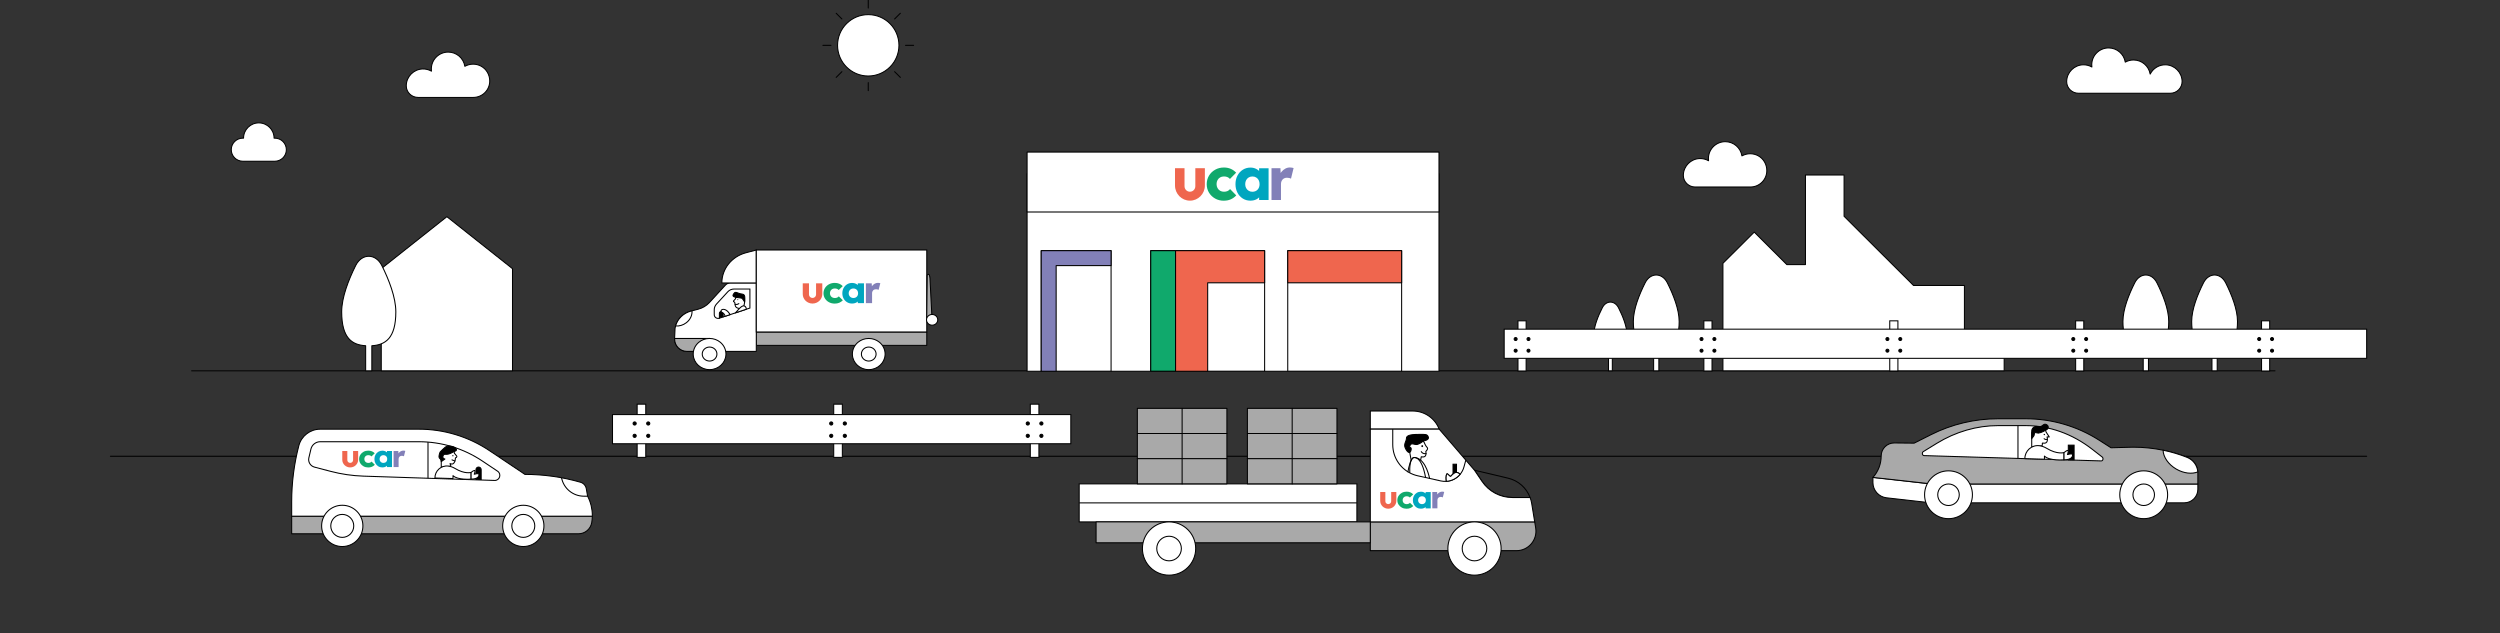 <svg width="1200" height="304" viewBox="0 0 1200 304" fill="none" xmlns="http://www.w3.org/2000/svg">
<rect x="0" y="0" width="1200" height="304" fill="#333333" stroke="none"/>
<g clip-path="url(#clip0_376_11615)">
<path d="M53 219L1136 219" stroke="black" stroke-width="0.5" stroke-linecap="round" stroke-linejoin="round"/>
<path d="M92 178H1092" stroke="black" stroke-width="0.5" stroke-linecap="round" stroke-linejoin="round"/>
<path d="M246 178H214.5H183V147.486V128.97L214.5 104L246 128.97V147.486V178Z" fill="white" stroke="black" stroke-width="0.5" stroke-linecap="round" stroke-linejoin="round"/>
<path d="M780.997 160.996C780.997 156.806 778.918 151.703 776.882 147.703C775.044 144.099 770.95 144.099 769.115 147.703C767.079 151.7 765 156.806 765 160.996C765 168.638 768.097 170.545 772.084 170.772V178H773.916V170.772C777.903 170.542 781 168.638 781 160.996H780.997Z" fill="white" stroke="black" stroke-width="0.5" stroke-linecap="round" stroke-linejoin="round"/>
<path d="M189.995 149.659C189.995 142.676 186.618 134.172 183.308 127.505C180.322 121.498 173.668 121.498 170.688 127.505C167.378 134.167 164 142.676 164 149.659C164 162.396 169.033 165.574 175.512 165.953V178H178.488V165.953C184.967 165.569 190 162.396 190 149.659H189.995Z" fill="white" stroke="black" stroke-width="0.5" stroke-linecap="round" stroke-linejoin="round"/>
<path d="M131.913 66.31H131.561C131.561 62.261 128.279 58.98 124.229 58.98C120.18 58.98 116.898 62.261 116.898 66.31H116.546C113.484 66.31 111 68.792 111 71.855C111 74.916 113.482 77.4 116.546 77.4H131.911C134.972 77.4 137.457 74.918 137.457 71.855C137.457 68.794 134.975 66.31 131.911 66.31H131.913Z" fill="white" stroke="black" stroke-width="0.5" stroke-linecap="round" stroke-linejoin="round"/>
<path d="M827 178V126.392L842.033 111.409L857.684 127.007H866.619V84H885.157V103.815L918.476 137.023H942.925V160H962V178H827Z" fill="white" stroke="black" stroke-width="0.5" stroke-linecap="round" stroke-linejoin="round"/>
<path d="M805.997 154.293C805.997 148.454 803.141 141.339 800.338 135.767C797.814 130.744 792.183 130.744 789.659 135.767C786.856 141.339 784 148.454 784 154.293C784 164.948 788.257 167.601 793.74 167.922V178H796.26V167.922C801.743 167.601 806 164.948 806 154.293H805.997Z" fill="white" stroke="black" stroke-width="0.5" stroke-linecap="round" stroke-linejoin="round"/>
<path d="M1074 154.293C1074 148.454 1071.14 141.339 1068.34 135.767C1065.81 130.744 1060.18 130.744 1057.66 135.767C1054.86 141.339 1052 148.454 1052 154.293C1052 164.948 1056.26 167.601 1061.74 167.922V178H1064.26V167.922C1069.74 167.601 1074 164.948 1074 154.293H1074Z" fill="white" stroke="black" stroke-width="0.5" stroke-linecap="round" stroke-linejoin="round"/>
<path d="M1041 154.293C1041 148.454 1038.14 141.339 1035.34 135.767C1032.81 130.744 1027.18 130.744 1024.66 135.767C1021.86 141.339 1019 148.454 1019 154.293C1019 164.948 1023.26 167.601 1028.74 167.922V178H1031.26V167.922C1036.74 167.601 1041 164.948 1041 154.293H1041Z" fill="white" stroke="black" stroke-width="0.5" stroke-linecap="round" stroke-linejoin="round"/>
<path d="M570.879 99.194C570.879 95.543 569.104 91.094 567.366 87.606C565.798 84.465 562.303 84.465 560.736 87.606C558.995 91.092 557.223 95.54 557.223 99.194C557.223 105.857 559.866 107.516 563.269 107.716V114.018H564.832V107.716C568.235 107.516 570.879 105.855 570.879 99.194Z" fill="white" stroke="black" stroke-width="0.5" stroke-linecap="round" stroke-linejoin="round"/>
<path d="M596.241 100.052C596.241 96.612 594.57 92.419 592.93 89.134C591.452 86.174 588.16 86.174 586.682 89.134C585.042 92.417 583.371 96.61 583.371 100.052C583.371 106.331 585.862 107.894 589.069 108.083V114.02H590.543V108.083C593.75 107.894 596.241 106.329 596.241 100.052Z" fill="white" stroke="black" stroke-width="0.5" stroke-linecap="round" stroke-linejoin="round"/>
<path d="M416.762 36.492C424.902 36.492 431.501 29.894 431.501 21.756C431.501 13.617 424.902 7.02 416.762 7.02C408.622 7.02 402.023 13.617 402.023 21.756C402.023 29.894 408.622 36.492 416.762 36.492Z" fill="white" stroke="black" stroke-width="0.5" stroke-linecap="round" stroke-linejoin="round"/>
<path d="M416.762 3.856V0" stroke="black" stroke-width="0.5" stroke-linecap="round" stroke-linejoin="round"/>
<path d="M429.422 9.1L432.151 6.371" stroke="black" stroke-width="0.5" stroke-linecap="round" stroke-linejoin="round"/>
<path d="M434.664 21.756H438.523" stroke="black" stroke-width="0.5" stroke-linecap="round" stroke-linejoin="round"/>
<path d="M429.422 34.412L432.151 37.141" stroke="black" stroke-width="0.5" stroke-linecap="round" stroke-linejoin="round"/>
<path d="M416.762 39.656V43.514" stroke="black" stroke-width="0.5" stroke-linecap="round" stroke-linejoin="round"/>
<path d="M404.104 34.412L401.375 37.141" stroke="black" stroke-width="0.5" stroke-linecap="round" stroke-linejoin="round"/>
<path d="M398.859 21.756H395" stroke="black" stroke-width="0.5" stroke-linecap="round" stroke-linejoin="round"/>
<path d="M404.104 9.1L401.375 6.371" stroke="black" stroke-width="0.5" stroke-linecap="round" stroke-linejoin="round"/>
<path d="M690.711 83.412H493V178.188H690.711V83.412Z" fill="white" stroke="black" stroke-width="0.5" stroke-linecap="round" stroke-linejoin="round"/>
<path d="M690.711 73H493V101.755H690.711V73Z" fill="white" stroke="black" stroke-width="0.5" stroke-linecap="round" stroke-linejoin="round"/>
<path d="M607.018 120.328H552.352V178.184H607.018V120.328Z" fill="white" stroke="black" stroke-width="0.5" stroke-linecap="round" stroke-linejoin="round"/>
<path d="M533.318 120.328H499.789V178.184H533.318V120.328Z" fill="white" stroke="black" stroke-width="0.5" stroke-linecap="round" stroke-linejoin="round"/>
<path d="M672.783 120.328H618.117V178.184H672.783V120.328Z" fill="white" stroke="black" stroke-width="0.5" stroke-linecap="round" stroke-linejoin="round"/>
<path d="M533.318 120.328V127.497H506.953V178.191H499.789V120.328H533.318Z" fill="#8280B8" stroke="black" stroke-width="0.5" stroke-linecap="round" stroke-linejoin="round"/>
<path d="M587.439 96.346C585.892 96.346 584.5 96 583.271 95.308C582.034 94.616 581.052 93.669 580.318 92.469C579.583 91.268 579.223 89.912 579.223 88.407C579.223 86.903 579.59 85.518 580.318 84.31C581.045 83.11 582.034 82.156 583.285 81.457C584.528 80.757 585.934 80.404 587.502 80.404C588.675 80.404 589.756 80.616 590.731 81.033C591.706 81.45 592.582 82.071 593.345 82.883L590.378 85.892C590.024 85.476 589.608 85.172 589.127 84.981C588.64 84.791 588.103 84.699 587.502 84.699C586.803 84.699 586.188 84.854 585.666 85.151C585.143 85.455 584.726 85.885 584.415 86.436C584.104 86.994 583.949 87.637 583.949 88.365C583.949 89.092 584.104 89.714 584.415 90.279C584.726 90.844 585.143 91.275 585.68 91.579C586.217 91.882 586.824 92.031 587.502 92.031C588.138 92.031 588.703 91.925 589.184 91.72C589.664 91.508 590.088 91.183 590.434 90.745L593.401 93.789C592.617 94.623 591.734 95.259 590.759 95.689C589.777 96.12 588.675 96.332 587.439 96.332" fill="#10A96C"/>
<path d="M604.37 80.75V82.05C603.974 81.661 603.508 81.337 602.978 81.068C602.152 80.651 601.24 80.439 600.23 80.439C598.853 80.439 597.616 80.793 596.521 81.492C595.426 82.191 594.571 83.138 593.957 84.331C593.342 85.525 593.031 86.881 593.031 88.407C593.031 89.933 593.342 91.26 593.957 92.454C594.571 93.648 595.426 94.587 596.507 95.28C597.588 95.972 598.817 96.318 600.202 96.318C601.233 96.318 602.159 96.12 602.985 95.725C603.515 95.47 603.981 95.145 604.377 94.75V96.007H608.92V80.757H604.377L604.37 80.75ZM603.642 91.027C603.014 91.706 602.173 92.044 601.127 92.044C600.47 92.044 599.884 91.889 599.368 91.571C598.853 91.26 598.443 90.83 598.146 90.286C597.849 89.742 597.701 89.113 597.701 88.407C597.701 87.701 597.849 87.03 598.146 86.479C598.443 85.928 598.853 85.49 599.368 85.179C599.884 84.868 600.477 84.706 601.163 84.706C601.848 84.706 602.441 84.861 602.957 85.179C603.473 85.49 603.875 85.921 604.165 86.465C604.455 87.008 604.596 87.644 604.596 88.379C604.596 89.466 604.285 90.349 603.657 91.027H603.642Z" fill="#00A6BF"/>
<path d="M620.106 80.469C619.809 80.413 619.498 80.385 619.152 80.385C618.361 80.385 617.612 80.576 616.912 80.964C616.213 81.345 615.605 81.868 615.083 82.518C614.948 82.687 614.821 82.864 614.708 83.048L614.616 80.745H610.328V96.002H614.871V88.338C614.871 87.879 614.941 87.462 615.083 87.102C615.224 86.735 615.422 86.424 615.662 86.148C615.909 85.88 616.213 85.675 616.573 85.527C616.934 85.386 617.322 85.308 617.739 85.308C618.121 85.308 618.481 85.35 618.834 85.435C619.187 85.52 619.463 85.633 619.675 85.767L620.925 80.667C620.678 80.59 620.409 80.526 620.12 80.463L620.106 80.469Z" fill="#8280B8"/>
<path d="M573.756 80.728V89.388C573.756 90.843 572.598 92.023 571.164 92.023C569.729 92.023 568.571 90.843 568.571 89.388V80.728H564V89.042C564 93.054 567.214 96.317 571.171 96.317C575.127 96.317 578.341 93.054 578.341 89.042V80.728H573.763H573.756Z" fill="#EF664E"/>
<path d="M564.27 120.326H552.359V178.182H564.27V120.326Z" fill="#10A96C" stroke="black" stroke-width="0.5" stroke-linecap="round" stroke-linejoin="round"/>
<path d="M564.273 120.326H607.022V135.745H579.689V178.189H564.273V120.326Z" fill="#EF664E" stroke="black" stroke-width="0.5" stroke-linecap="round" stroke-linejoin="round"/>
<path d="M672.791 120.326H618.125V135.745H672.791V120.326Z" fill="#EF664E" stroke="black" stroke-width="0.5" stroke-linecap="round" stroke-linejoin="round"/>
<path d="M1047.41 38.92C1047.41 38.96 1047.41 39 1047.41 39.041C1047.47 42.191 1044.9 44.765 1041.75 44.765H997.66C994.583 44.765 992.013 42.308 992 39.232C992 39.113 992 38.992 992.007 38.87C992.173 34.664 995.623 31.239 999.83 31.102C1001.39 31.051 1002.85 31.442 1004.1 32.156C1004.06 31.81 1004.03 31.457 1004.03 31.098C1004.03 26.625 1007.66 23 1012.13 23C1016.17 23 1019.52 25.953 1020.13 29.82C1021.3 29.164 1022.65 28.789 1024.09 28.789C1028.11 28.789 1031.45 31.72 1032.08 35.562C1033.46 32.823 1036.34 30.972 1039.65 31.105C1043.86 31.273 1047.27 34.716 1047.41 38.92Z" fill="white" stroke="black" stroke-width="0.5" stroke-linecap="round" stroke-linejoin="round"/>
<path d="M235.079 38.887C235.079 35.93 233.518 33.145 230.91 31.746C229.772 31.135 228.471 30.789 227.088 30.789C225.704 30.789 224.302 31.164 223.134 31.82C222.519 27.953 219.172 25 215.134 25C210.662 25 207.035 28.625 207.035 33.098C207.035 33.457 207.057 33.81 207.104 34.156C205.851 33.441 204.389 33.051 202.83 33.102C198.623 33.239 195.173 36.664 195.007 40.87C195.002 40.992 195 41.113 195 41.232C195.013 44.308 197.583 46.765 200.66 46.765H227.2C231.553 46.765 235.079 43.237 235.079 38.887Z" fill="white" stroke="black" stroke-width="0.5" stroke-linecap="round" stroke-linejoin="round"/>
<path d="M848.079 81.887C848.079 78.93 846.518 76.145 843.91 74.746C842.772 74.135 841.471 73.789 840.088 73.789C838.704 73.789 837.302 74.164 836.134 74.82C835.519 70.953 832.172 68 828.134 68C823.662 68 820.035 71.624 820.035 76.098C820.035 76.457 820.057 76.81 820.104 77.156C818.851 76.442 817.389 76.051 815.83 76.102C811.623 76.239 808.173 79.664 808.007 83.87C808.002 83.992 808 84.113 808 84.232C808.013 87.308 810.583 89.765 813.66 89.765H840.2C844.553 89.765 848.079 86.237 848.079 81.887Z" fill="white" stroke="black" stroke-width="0.5" stroke-linecap="round" stroke-linejoin="round"/>
<path d="M444.857 159.35H363.02V165.777H444.857V159.35Z" fill="#A9A9A9" stroke="black" stroke-width="0.5" stroke-linecap="round" stroke-linejoin="round"/>
<path d="M363.019 135.818V168.672H329.757C326.455 168.672 323.801 165.992 323.801 162.725C323.801 162.635 323.801 162.546 323.807 162.456L324.02 157.627L324.075 157.328C324.126 157.042 324.193 156.759 324.271 156.481C325.232 153.012 328.063 150.261 331.738 149.301L332.155 149.193L333.55 148.827L335.167 148.404C337.245 147.861 339.11 146.745 340.529 145.2L348.211 136.829C348.8 136.186 349.652 135.816 350.549 135.816H363.017L363.019 135.818Z" fill="white" stroke="black" stroke-width="0.5" stroke-linecap="round" stroke-linejoin="round"/>
<path d="M329.443 154.903C327.889 156.105 326.01 156.623 324.27 156.479C325.231 153.01 328.062 150.259 331.737 149.299L332.154 149.189C332.331 151.221 331.379 153.406 329.443 154.901V154.903Z" fill="white" stroke="black" stroke-width="0.5" stroke-miterlimit="10"/>
<path d="M352.337 138.738C351.2 138.738 350.12 139.206 349.372 140.019L343.916 145.95C343.22 146.707 342.836 147.679 342.836 148.683V151.064C342.836 152.284 344.099 153.138 345.307 152.735L359.953 147.86V138.738H352.339H352.337Z" fill="white" stroke="black" stroke-width="0.5" stroke-miterlimit="10"/>
<path d="M363.02 135.817H346.48C346.48 129.066 351.201 123.143 358.023 121.33L363.02 120V135.817Z" fill="white" stroke="black" stroke-width="0.5" stroke-miterlimit="10"/>
<path d="M444.857 120H363.02V159.35H444.857V120Z" fill="white" stroke="black" stroke-width="0.5" stroke-miterlimit="10"/>
<path d="M447.397 153.516L444.828 153.488L445.064 132.179C445.07 131.62 445.839 131.474 446.05 131.992C446.244 132.466 446.355 132.966 446.382 133.472L447.397 153.518V153.516Z" fill="#A9A9A9" stroke="black" stroke-width="0.5" stroke-linecap="round" stroke-linejoin="round"/>
<path d="M447.425 156.09C448.918 156.09 450.128 154.937 450.128 153.516C450.128 152.094 448.918 150.941 447.425 150.941C445.933 150.941 444.723 152.094 444.723 153.516C444.723 154.937 445.933 156.09 447.425 156.09Z" fill="white" stroke="black" stroke-width="0.5" stroke-miterlimit="10"/>
<path d="M400.658 145.722C399.647 145.722 398.738 145.506 397.929 145.077C397.12 144.646 396.477 144.056 395.999 143.306C395.521 142.556 395.281 141.712 395.281 140.773C395.281 139.833 395.521 138.969 395.999 138.221C396.477 137.471 397.124 136.879 397.939 136.442C398.755 136.005 399.674 135.787 400.699 135.787C401.468 135.787 402.171 135.917 402.812 136.177C403.452 136.438 404.022 136.822 404.52 137.332L402.58 139.211C402.35 138.951 402.078 138.762 401.76 138.644C401.443 138.526 401.089 138.467 400.699 138.467C400.241 138.467 399.841 138.563 399.497 138.752C399.153 138.941 398.881 139.209 398.677 139.553C398.476 139.898 398.374 140.299 398.374 140.756C398.374 141.214 398.476 141.598 398.677 141.95C398.879 142.302 399.155 142.572 399.507 142.761C399.857 142.95 400.256 143.046 400.701 143.046C401.118 143.046 401.486 142.981 401.803 142.851C402.12 142.721 402.393 142.517 402.623 142.245L404.563 144.142C404.05 144.664 403.475 145.059 402.834 145.325C402.194 145.592 401.47 145.726 400.66 145.726" fill="#10A96C"/>
<path d="M411.739 136V136.809C411.479 136.569 411.176 136.364 410.83 136.197C410.291 135.937 409.691 135.807 409.03 135.807C408.127 135.807 407.318 136.024 406.604 136.461C405.89 136.899 405.331 137.488 404.926 138.232C404.522 138.977 404.32 139.824 404.32 140.776C404.32 141.728 404.522 142.555 404.926 143.299C405.331 144.043 405.886 144.629 406.594 145.06C407.302 145.491 408.107 145.705 409.01 145.705C409.683 145.705 410.291 145.581 410.83 145.333C411.178 145.172 411.481 144.971 411.739 144.725V145.507H414.71V136.002H411.739V136ZM411.263 142.407C410.852 142.83 410.303 143.043 409.616 143.043C409.185 143.043 408.8 142.945 408.463 142.75C408.125 142.555 407.859 142.287 407.664 141.949C407.468 141.61 407.371 141.219 407.371 140.776C407.371 140.333 407.468 139.918 407.664 139.572C407.859 139.227 408.125 138.956 408.463 138.761C408.8 138.566 409.191 138.468 409.636 138.468C410.082 138.468 410.472 138.566 410.81 138.761C411.147 138.956 411.41 139.225 411.599 139.562C411.788 139.902 411.881 140.298 411.881 140.756C411.881 141.433 411.676 141.986 411.265 142.409L411.263 142.407Z" fill="#00A6BF"/>
<path d="M422.027 135.824C421.836 135.788 421.628 135.77 421.404 135.77C420.884 135.77 420.396 135.889 419.938 136.129C419.481 136.369 419.082 136.693 418.74 137.099C418.651 137.205 418.57 137.315 418.494 137.429L418.433 135.993H415.629V145.505H418.6V140.727C418.6 140.44 418.647 140.182 418.738 139.954C418.832 139.726 418.958 139.529 419.119 139.36C419.279 139.194 419.477 139.063 419.712 138.974C419.948 138.884 420.201 138.84 420.473 138.84C420.721 138.84 420.959 138.866 421.187 138.921C421.417 138.974 421.598 139.043 421.734 139.128L422.551 135.948C422.391 135.9 422.214 135.859 422.023 135.822L422.027 135.824Z" fill="#8280B8"/>
<path d="M391.708 135.984V141.383C391.708 142.29 390.947 143.026 390.01 143.026C389.072 143.026 388.312 142.29 388.312 141.383V135.984H385.32V141.167C385.32 143.67 387.425 145.705 390.01 145.705C392.595 145.705 394.699 143.67 394.699 141.167V135.984H391.706H391.708Z" fill="#EF664E"/>
<path d="M345.272 168.671H329.761C326.459 168.671 323.805 165.991 323.805 162.723C323.805 162.634 323.805 162.545 323.811 162.455H340.596L345.272 168.671Z" fill="#A9A9A9" stroke="black" stroke-width="0.5" stroke-linecap="round" stroke-linejoin="round"/>
<path d="M348.458 169.946C348.458 170.07 348.456 170.194 348.448 170.318C348.245 174.28 344.808 177.434 340.598 177.434C336.389 177.434 332.952 174.28 332.748 170.318C332.74 170.194 332.738 170.07 332.738 169.946C332.738 167.672 333.802 165.635 335.482 164.261C336.856 163.136 338.644 162.457 340.598 162.457C342.553 162.457 344.34 163.136 345.715 164.261C347.395 165.633 348.458 167.67 348.458 169.946Z" fill="white" stroke="black" stroke-width="0.5" stroke-linecap="round" stroke-linejoin="round"/>
<path d="M340.599 173.306C342.547 173.306 344.127 171.801 344.127 169.945C344.127 168.089 342.547 166.584 340.599 166.584C338.65 166.584 337.07 168.089 337.07 169.945C337.07 171.801 338.65 173.306 340.599 173.306Z" fill="white" stroke="black" stroke-width="0.5" stroke-linecap="round" stroke-linejoin="round"/>
<path d="M424.857 169.946C424.857 170.07 424.855 170.194 424.847 170.318C424.643 174.28 421.206 177.434 416.997 177.434C412.787 177.434 409.35 174.28 409.147 170.318C409.139 170.194 409.137 170.07 409.137 169.946C409.137 167.672 410.2 165.635 411.88 164.261C413.255 163.136 415.042 162.457 416.997 162.457C418.951 162.457 420.739 163.136 422.113 164.261C423.793 165.633 424.857 167.67 424.857 169.946Z" fill="white" stroke="black" stroke-width="0.5" stroke-linecap="round" stroke-linejoin="round"/>
<path d="M416.997 173.306C418.946 173.306 420.525 171.801 420.525 169.945C420.525 168.089 418.946 166.584 416.997 166.584C415.048 166.584 413.469 168.089 413.469 169.945C413.469 171.801 415.048 173.306 416.997 173.306Z" fill="white" stroke="black" stroke-width="0.5" stroke-linecap="round" stroke-linejoin="round"/>
<path d="M354.09 141.709C353.13 141.709 353.376 143.112 352.877 143.61C352.379 144.108 351.651 144.712 352.353 144.895C353.054 145.08 352.538 146.644 353.313 147.418C354.087 148.193 356.489 148.608 357.042 146.813C357.596 145.017 358.187 141.707 354.087 141.707L354.09 141.709Z" fill="white" stroke="black" stroke-width="0.5" stroke-linecap="round" stroke-linejoin="round"/>
<path d="M352.875 146.1C352.875 146.1 353.837 146.35 354.638 145.74Z" fill="white"/>
<path d="M352.875 146.1C352.875 146.1 353.837 146.35 354.638 145.74" stroke="black" stroke-width="0.5" stroke-linecap="round" stroke-linejoin="round"/>
<path d="M354.148 144.087C354.279 144.087 354.386 143.981 354.386 143.849C354.386 143.718 354.279 143.611 354.148 143.611C354.017 143.611 353.91 143.718 353.91 143.849C353.91 143.981 354.017 144.087 354.148 144.087Z" fill="black"/>
<path d="M353.235 142.747C353.235 142.747 351.417 142.367 351.897 141.546C352.377 140.726 352.578 139.891 354.148 140.619C355.718 141.347 356.585 140.913 357.187 141.639C357.791 142.367 357.418 144.966 357.418 144.966C357.418 144.966 356.475 143.248 355.934 143.093C355.393 142.939 353.235 142.747 353.235 142.747Z" fill="black" stroke="black" stroke-width="0.5" stroke-linecap="round" stroke-linejoin="round"/>
<path d="M353.02 150.166C354.382 148.704 355.883 146.673 357.038 146.814C358.193 146.952 358.246 148.428 358.246 148.428L353.02 150.168V150.166Z" fill="white" stroke="black" stroke-width="0.5" stroke-linecap="round" stroke-linejoin="round"/>
<path d="M345.309 152.732V150.412C345.309 149.914 345.711 149.512 346.209 149.512C346.708 149.512 347.11 149.914 347.11 150.412V152.133" fill="black"/>
<path d="M345.309 152.732V150.412C345.309 149.914 345.711 149.512 346.209 149.512C346.708 149.512 347.11 149.914 347.11 150.412V152.133" stroke="black" stroke-width="0.5" stroke-linecap="round" stroke-linejoin="round"/>
<path d="M347.442 148.498C346.257 148.374 345.508 149.415 346.702 150.017C347.896 150.619 348.028 151.829 348.028 151.829L350.442 151.026C350.442 151.026 349.254 148.69 347.442 148.5V148.498Z" fill="white" stroke="black" stroke-width="0.5" stroke-linecap="round" stroke-linejoin="round"/>
<path d="M732.544 154H728.629V178.074H732.544V154Z" fill="white" stroke="black" stroke-width="0.5" stroke-miterlimit="10"/>
<path d="M821.77 154H817.855V178.074H821.77V154Z" fill="white" stroke="black" stroke-width="0.5" stroke-miterlimit="10"/>
<path d="M910.997 154H907.082V178.074H910.997V154Z" fill="white" stroke="black" stroke-width="0.5" stroke-miterlimit="10"/>
<path d="M1000.22 154H996.309V178.074H1000.22V154Z" fill="white" stroke="black" stroke-width="0.5" stroke-miterlimit="10"/>
<path d="M1089.45 154H1085.54V178.074H1089.45V154Z" fill="white" stroke="black" stroke-width="0.5" stroke-miterlimit="10"/>
<path d="M1136 158H722V172H1136V158Z" fill="white" stroke="black" stroke-width="0.5" stroke-miterlimit="10"/>
<path d="M727.502 163.459C727.9 163.459 728.223 163.137 728.223 162.738C728.223 162.34 727.9 162.018 727.502 162.018C727.104 162.018 726.781 162.34 726.781 162.738C726.781 163.137 727.104 163.459 727.502 163.459Z" fill="black" stroke="black" stroke-width="0.5" stroke-miterlimit="10"/>
<path d="M733.674 163.459C734.072 163.459 734.395 163.137 734.395 162.738C734.395 162.34 734.072 162.018 733.674 162.018C733.276 162.018 732.953 162.34 732.953 162.738C732.953 163.137 733.276 163.459 733.674 163.459Z" fill="black" stroke="black" stroke-width="0.5" stroke-miterlimit="10"/>
<path d="M727.502 169.045C727.9 169.045 728.223 168.722 728.223 168.324C728.223 167.926 727.9 167.604 727.502 167.604C727.104 167.604 726.781 167.926 726.781 168.324C726.781 168.722 727.104 169.045 727.502 169.045Z" fill="black" stroke="black" stroke-width="0.5" stroke-miterlimit="10"/>
<path d="M733.674 169.045C734.072 169.045 734.395 168.722 734.395 168.324C734.395 167.926 734.072 167.604 733.674 167.604C733.276 167.604 732.953 167.926 732.953 168.324C732.953 168.722 733.276 169.045 733.674 169.045Z" fill="black" stroke="black" stroke-width="0.5" stroke-miterlimit="10"/>
<path d="M816.729 163.459C817.127 163.459 817.45 163.137 817.45 162.738C817.45 162.34 817.127 162.018 816.729 162.018C816.331 162.018 816.008 162.34 816.008 162.738C816.008 163.137 816.331 163.459 816.729 163.459Z" fill="black" stroke="black" stroke-width="0.5" stroke-miterlimit="10"/>
<path d="M822.905 163.459C823.303 163.459 823.626 163.137 823.626 162.738C823.626 162.34 823.303 162.018 822.905 162.018C822.506 162.018 822.184 162.34 822.184 162.738C822.184 163.137 822.506 163.459 822.905 163.459Z" fill="black" stroke="black" stroke-width="0.5" stroke-miterlimit="10"/>
<path d="M816.729 169.045C817.127 169.045 817.45 168.722 817.45 168.324C817.45 167.926 817.127 167.604 816.729 167.604C816.331 167.604 816.008 167.926 816.008 168.324C816.008 168.722 816.331 169.045 816.729 169.045Z" fill="black" stroke="black" stroke-width="0.5" stroke-miterlimit="10"/>
<path d="M822.905 169.045C823.303 169.045 823.626 168.722 823.626 168.324C823.626 167.926 823.303 167.604 822.905 167.604C822.506 167.604 822.184 167.926 822.184 168.324C822.184 168.722 822.506 169.045 822.905 169.045Z" fill="black" stroke="black" stroke-width="0.5" stroke-miterlimit="10"/>
<path d="M905.955 163.459C906.354 163.459 906.676 163.137 906.676 162.738C906.676 162.34 906.354 162.018 905.955 162.018C905.557 162.018 905.234 162.34 905.234 162.738C905.234 163.137 905.557 163.459 905.955 163.459Z" fill="black" stroke="black" stroke-width="0.5" stroke-miterlimit="10"/>
<path d="M912.131 163.459C912.529 163.459 912.852 163.137 912.852 162.738C912.852 162.34 912.529 162.018 912.131 162.018C911.733 162.018 911.41 162.34 911.41 162.738C911.41 163.137 911.733 163.459 912.131 163.459Z" fill="black" stroke="black" stroke-width="0.5" stroke-miterlimit="10"/>
<path d="M905.955 169.045C906.354 169.045 906.676 168.722 906.676 168.324C906.676 167.926 906.354 167.604 905.955 167.604C905.557 167.604 905.234 167.926 905.234 168.324C905.234 168.722 905.557 169.045 905.955 169.045Z" fill="black" stroke="black" stroke-width="0.5" stroke-miterlimit="10"/>
<path d="M912.131 169.045C912.529 169.045 912.852 168.722 912.852 168.324C912.852 167.926 912.529 167.604 912.131 167.604C911.733 167.604 911.41 167.926 911.41 168.324C911.41 168.722 911.733 169.045 912.131 169.045Z" fill="black" stroke="black" stroke-width="0.5" stroke-miterlimit="10"/>
<path d="M995.178 163.459C995.576 163.459 995.899 163.137 995.899 162.738C995.899 162.34 995.576 162.018 995.178 162.018C994.78 162.018 994.457 162.34 994.457 162.738C994.457 163.137 994.78 163.459 995.178 163.459Z" fill="black" stroke="black" stroke-width="0.5" stroke-miterlimit="10"/>
<path d="M1001.35 163.459C1001.75 163.459 1002.07 163.137 1002.07 162.738C1002.07 162.34 1001.75 162.018 1001.35 162.018C1000.96 162.018 1000.63 162.34 1000.63 162.738C1000.63 163.137 1000.96 163.459 1001.35 163.459Z" fill="black" stroke="black" stroke-width="0.5" stroke-miterlimit="10"/>
<path d="M995.178 169.045C995.576 169.045 995.899 168.722 995.899 168.324C995.899 167.926 995.576 167.604 995.178 167.604C994.78 167.604 994.457 167.926 994.457 168.324C994.457 168.722 994.78 169.045 995.178 169.045Z" fill="black" stroke="black" stroke-width="0.5" stroke-miterlimit="10"/>
<path d="M1001.35 169.045C1001.75 169.045 1002.07 168.722 1002.07 168.324C1002.07 167.926 1001.75 167.604 1001.35 167.604C1000.96 167.604 1000.63 167.926 1000.63 168.324C1000.63 168.722 1000.96 169.045 1001.35 169.045Z" fill="black" stroke="black" stroke-width="0.5" stroke-miterlimit="10"/>
<path d="M1084.4 163.459C1084.8 163.459 1085.13 163.137 1085.13 162.738C1085.13 162.34 1084.8 162.018 1084.4 162.018C1084.01 162.018 1083.68 162.34 1083.68 162.738C1083.68 163.137 1084.01 163.459 1084.4 163.459Z" fill="black" stroke="black" stroke-width="0.5" stroke-miterlimit="10"/>
<path d="M1090.58 163.459C1090.98 163.459 1091.3 163.137 1091.3 162.738C1091.3 162.34 1090.98 162.018 1090.58 162.018C1090.18 162.018 1089.86 162.34 1089.86 162.738C1089.86 163.137 1090.18 163.459 1090.58 163.459Z" fill="black" stroke="black" stroke-width="0.5" stroke-miterlimit="10"/>
<path d="M1084.4 169.045C1084.8 169.045 1085.13 168.722 1085.13 168.324C1085.13 167.926 1084.8 167.604 1084.4 167.604C1084.01 167.604 1083.68 167.926 1083.68 168.324C1083.68 168.722 1084.01 169.045 1084.4 169.045Z" fill="black" stroke="black" stroke-width="0.5" stroke-miterlimit="10"/>
<path d="M1090.58 169.045C1090.98 169.045 1091.3 168.722 1091.3 168.324C1091.3 167.926 1090.98 167.604 1090.58 167.604C1090.18 167.604 1089.86 167.926 1089.86 168.324C1089.86 168.722 1090.18 169.045 1090.58 169.045Z" fill="black" stroke="black" stroke-width="0.5" stroke-miterlimit="10"/>
<path d="M140.004 247.77V256.22H277.671C280.809 256.22 283.493 253.963 284.03 250.873C284.212 249.842 284.306 248.807 284.319 247.77H140.004Z" fill="#A9A9A9" stroke="black" stroke-width="0.5" stroke-linecap="round" stroke-linejoin="round"/>
<path d="M140.002 240.855V247.77H284.318C284.324 247.657 284.324 247.549 284.324 247.437C284.324 244.228 283.554 241.046 282.051 238.169L281.427 234.578C281.169 233.096 280.088 231.89 278.642 231.475C269.97 228.978 260.99 227.709 251.967 227.709L234.913 216.294C224.882 209.582 213.083 206 201.015 206H153.715C148.874 206 144.647 209.272 143.43 213.956C142.291 218.349 141.435 222.804 140.862 227.298C140.29 231.789 140 236.319 140 240.855H140.002Z" fill="white" stroke="black" stroke-width="0.5" stroke-miterlimit="10"/>
<path d="M164.286 262.335C169.758 262.335 174.194 257.9 174.194 252.429C174.194 246.958 169.758 242.523 164.286 242.523C158.815 242.523 154.379 246.958 154.379 252.429C154.379 257.9 158.815 262.335 164.286 262.335Z" fill="white" stroke="black" stroke-width="0.5" stroke-miterlimit="10"/>
<path d="M164.286 257.945C167.333 257.945 169.802 255.476 169.802 252.429C169.802 249.383 167.333 246.914 164.286 246.914C161.239 246.914 158.77 249.383 158.77 252.429C158.77 255.476 161.239 257.945 164.286 257.945Z" fill="white" stroke="black" stroke-width="0.5" stroke-miterlimit="10"/>
<path d="M251.185 262.335C256.657 262.335 261.092 257.9 261.092 252.429C261.092 246.958 256.657 242.523 251.185 242.523C245.713 242.523 241.277 246.958 241.277 252.429C241.277 257.9 245.713 262.335 251.185 262.335Z" fill="white" stroke="black" stroke-width="0.5" stroke-miterlimit="10"/>
<path d="M251.184 257.945C254.231 257.945 256.701 255.476 256.701 252.429C256.701 249.383 254.231 246.914 251.184 246.914C248.138 246.914 245.668 249.383 245.668 252.429C245.668 255.476 248.138 257.945 251.184 257.945Z" fill="white" stroke="black" stroke-width="0.5" stroke-miterlimit="10"/>
<path d="M174.405 228.542L237.417 230.613C239.852 230.693 240.867 227.534 238.843 226.18L231.557 221.304C222.489 215.236 211.928 212.027 201.015 212.027H153.714C151.621 212.027 149.79 213.444 149.263 215.47C148.89 216.914 148.548 218.362 148.238 219.82C147.823 221.776 149.024 223.712 150.958 224.217L158.77 226.265C163.88 227.603 169.125 228.367 174.405 228.542Z" fill="white" stroke="black" stroke-width="0.5" stroke-miterlimit="10"/>
<path d="M205.438 212.205V229.56" stroke="black" stroke-width="0.5" stroke-miterlimit="10"/>
<path d="M176.75 224.378C175.928 224.378 175.189 224.203 174.533 223.853C173.875 223.503 173.351 223.024 172.963 222.414C172.574 221.805 172.379 221.118 172.379 220.354C172.379 219.582 172.574 218.89 172.963 218.279C173.351 217.671 173.877 217.188 174.54 216.833C175.202 216.478 175.95 216.301 176.781 216.301C177.406 216.301 177.978 216.406 178.497 216.62C179.018 216.831 179.481 217.145 179.885 217.558L178.309 219.085C178.122 218.874 177.9 218.719 177.644 218.625C177.385 218.531 177.098 218.481 176.781 218.481C176.408 218.481 176.083 218.558 175.804 218.713C175.526 218.865 175.303 219.083 175.139 219.364C174.975 219.645 174.892 219.97 174.892 220.341C174.892 220.711 174.975 221.023 175.139 221.311C175.303 221.596 175.528 221.816 175.813 221.971C176.098 222.124 176.422 222.202 176.783 222.202C177.123 222.202 177.421 222.149 177.68 222.043C177.938 221.937 178.158 221.773 178.345 221.551L179.921 223.094C179.506 223.518 179.036 223.84 178.517 224.055C177.996 224.273 177.408 224.381 176.752 224.381" fill="#10A96C"/>
<path d="M185.755 216.478V217.136C185.544 216.94 185.297 216.774 185.016 216.637C184.578 216.426 184.091 216.318 183.554 216.318C182.819 216.318 182.164 216.496 181.582 216.851C181 217.205 180.546 217.686 180.218 218.29C179.891 218.894 179.727 219.584 179.727 220.356C179.727 221.12 179.891 221.802 180.218 222.406C180.546 223.01 180.998 223.487 181.573 223.837C182.148 224.187 182.801 224.362 183.536 224.362C184.084 224.362 184.576 224.261 185.014 224.061C185.297 223.931 185.544 223.767 185.753 223.567V224.203H188.167V216.478H185.753H185.755ZM185.369 221.683C185.034 222.027 184.589 222.2 184.03 222.2C183.68 222.2 183.367 222.121 183.093 221.962C182.819 221.802 182.604 221.587 182.444 221.311C182.285 221.034 182.206 220.718 182.206 220.356C182.206 219.986 182.285 219.66 182.444 219.379C182.604 219.099 182.819 218.878 183.093 218.719C183.367 218.56 183.684 218.481 184.046 218.481C184.407 218.481 184.724 218.56 184.998 218.719C185.272 218.878 185.486 219.096 185.638 219.37C185.791 219.646 185.867 219.97 185.867 220.34C185.867 220.891 185.701 221.34 185.366 221.683H185.369Z" fill="#00A6BF"/>
<path d="M194.118 216.334C193.963 216.305 193.794 216.289 193.612 216.289C193.19 216.289 192.792 216.386 192.42 216.581C192.047 216.776 191.723 217.039 191.447 217.369C191.375 217.455 191.308 217.544 191.247 217.636L191.198 216.471H188.918V224.203H191.333V220.32C191.333 220.087 191.371 219.878 191.445 219.691C191.521 219.507 191.622 219.345 191.755 219.208C191.885 219.071 192.047 218.968 192.238 218.894C192.429 218.82 192.635 218.784 192.855 218.784C193.058 218.784 193.251 218.806 193.437 218.849C193.624 218.892 193.772 218.948 193.882 219.018L194.547 216.433C194.416 216.395 194.273 216.359 194.118 216.332V216.334Z" fill="#8280B8"/>
<path d="M169.478 216.467V220.853C169.478 221.589 168.86 222.187 168.098 222.187C167.337 222.187 166.719 221.589 166.719 220.853V216.467H164.289V220.68C164.289 222.714 165.998 224.367 168.101 224.367C170.203 224.367 171.912 222.712 171.912 220.68V216.467H169.48H169.478Z" fill="#EF664E"/>
<path d="M282.05 238.172H280.271C275.037 238.172 270.539 234.464 269.539 229.326" stroke="black" stroke-width="0.5" stroke-miterlimit="10"/>
<path d="M284.32 247.77H284.316" stroke="black" stroke-width="0.5" stroke-miterlimit="10"/>
<path d="M228.457 230.317V225.434C228.457 224.743 229.019 224.184 229.708 224.184C230.4 224.184 230.959 224.745 230.959 225.434V230.393" fill="black"/>
<path d="M228.457 230.317V225.434C228.457 224.743 229.019 224.184 229.708 224.184C230.4 224.184 230.959 224.745 230.959 225.434V230.393" stroke="black" stroke-width="0.5" stroke-miterlimit="10"/>
<path d="M219.139 219.476L218.602 219.819C218.602 219.819 218.519 223.668 216.08 222.525C215.678 222.337 216.812 223.659 216.194 223.765C212.904 224.326 211.801 224.162 211.801 224.162V217.899L217.802 215.795L218.112 217.547L219.231 218.916C219.375 219.092 219.332 219.354 219.141 219.476H219.139Z" fill="white" stroke="black" stroke-width="0.5" stroke-linejoin="round"/>
<path d="M217.389 219.06C217.562 219.06 217.703 218.92 217.703 218.746C217.703 218.572 217.562 218.432 217.389 218.432C217.215 218.432 217.074 218.572 217.074 218.746C217.074 218.92 217.215 219.06 217.389 219.06Z" fill="black"/>
<path d="M208.758 229.441C208.758 226.001 211.759 223.274 215.173 223.712C216.219 223.847 217.315 224.188 218.403 224.851C223.115 227.721 226.131 226.757 226.131 226.757V229.976C226.131 229.976 219.667 230.535 217.446 228.311V229.702L208.76 229.441H208.758Z" fill="white" stroke="black" stroke-width="0.5" stroke-linecap="round" stroke-linejoin="round"/>
<path d="M226.127 226.757C226.127 226.757 227.991 225.203 227.991 226.037C227.991 226.87 227.634 227.633 227.634 227.633C227.634 227.633 229.658 226.991 229.867 227.633C230.076 228.276 229.658 229.975 226.125 229.975V226.757H226.127Z" fill="white" stroke="black" stroke-width="0.5" stroke-linecap="round" stroke-linejoin="round"/>
<path d="M216.961 220.748L218.365 221.28" stroke="black" stroke-width="0.5" stroke-linecap="round" stroke-linejoin="round"/>
<path d="M211.8 221.572C211.8 220.986 211.539 220.431 211.092 220.051C210.807 219.809 210.587 219.351 210.8 218.486C211.245 216.678 211.025 217.224 212.64 215.609C214.185 214.064 214.915 213.829 216.961 214.275C219.007 214.72 219.731 216.144 218.513 216.53C217.296 216.916 215.724 218.311 213.648 218.044C212.608 217.909 211.899 220.121 213.558 220.328L211.797 221.574L211.8 221.572Z" fill="black" stroke="black" stroke-width="0.5" stroke-linecap="round" stroke-linejoin="round"/>
<path d="M734.454 238.81H725.944C720.115 238.81 714.662 235.92 711.398 231.092L707.762 225.709L723.911 229.531C728.81 230.69 732.727 234.216 734.454 238.81Z" stroke="black" stroke-width="0.5" stroke-miterlimit="10"/>
<path d="M690.81 205.983H657.738V197.285H678.117C683.739 197.285 688.781 200.741 690.81 205.983Z" fill="white" stroke="black" stroke-width="0.5" stroke-miterlimit="10"/>
<path d="M727.886 264.327H657.738V250.51H736.659L737.14 253.443C738.072 259.149 733.667 264.327 727.888 264.327H727.886Z" fill="#A9A9A9" stroke="black" stroke-width="0.5" stroke-linecap="round" stroke-linejoin="round"/>
<path d="M735.213 241.653C735.053 240.669 734.795 239.719 734.451 238.81H725.941C720.112 238.81 714.659 235.92 711.395 231.091L707.759 225.708L703.59 220.856L690.81 205.982H657.738V250.51H736.659L735.213 241.653ZM694.248 231.049C694.136 230.251 693.925 228.221 694.543 227.431C694.763 227.15 696.083 228.933 696.333 228.65C697.281 227.568 698.381 226.609 699.208 226.762C700.167 226.939 700.594 227.384 700.785 227.761C699.154 229.677 696.795 230.88 694.248 231.049Z" fill="white" stroke="black" stroke-width="0.5" stroke-miterlimit="10"/>
<path d="M700.785 227.761C701.659 226.739 702.324 225.513 702.699 224.132L703.591 220.855" stroke="black" stroke-width="0.5" stroke-miterlimit="10"/>
<path d="M694.246 231.049C693.37 231.109 692.472 231.044 691.573 230.844L691.454 230.817L680.502 228.379C679.784 228.217 679.085 228.008 678.411 227.754C672.531 225.531 668.52 219.87 668.52 213.434V205.982" stroke="black" stroke-width="0.5" stroke-miterlimit="10"/>
<path d="M707.757 276.076C714.818 276.076 720.542 270.354 720.542 263.294C720.542 256.235 714.818 250.512 707.757 250.512C700.697 250.512 694.973 256.235 694.973 263.294C694.973 270.354 700.697 276.076 707.757 276.076Z" fill="white" stroke="black" stroke-width="0.5" stroke-miterlimit="10"/>
<path d="M707.759 269.201C711.021 269.201 713.666 266.557 713.666 263.295C713.666 260.033 711.021 257.389 707.759 257.389C704.496 257.389 701.852 260.033 701.852 263.295C701.852 266.557 704.496 269.201 707.759 269.201Z" fill="white" stroke="black" stroke-width="0.5" stroke-miterlimit="10"/>
<path d="M651.312 232.26H518V250.513H651.312V232.26Z" fill="white" stroke="black" stroke-width="0.5" stroke-miterlimit="10"/>
<path d="M657.74 250.512H526.117V260.543H657.74V250.512Z" fill="#A9A9A9" stroke="black" stroke-width="0.5" stroke-linecap="round" stroke-linejoin="round"/>
<path d="M561.148 276.076C568.209 276.076 573.933 270.354 573.933 263.294C573.933 256.235 568.209 250.512 561.148 250.512C554.087 250.512 548.363 256.235 548.363 263.294C548.363 270.354 554.087 276.076 561.148 276.076Z" fill="white" stroke="black" stroke-width="0.5" stroke-miterlimit="10"/>
<path d="M561.149 269.201C564.412 269.201 567.057 266.557 567.057 263.295C567.057 260.033 564.412 257.389 561.149 257.389C557.887 257.389 555.242 260.033 555.242 263.295C555.242 266.557 557.887 269.201 561.149 269.201Z" fill="white" stroke="black" stroke-width="0.5" stroke-miterlimit="10"/>
<path d="M677.358 220.917L676.671 217.154C676.138 215.68 675.606 215.809 675.698 214.246C675.806 212.373 677.16 210.81 679 210.435L679.211 210.392C681.293 209.968 683.326 211.203 683.986 213.221C684.139 213.686 684.822 214.621 685.015 214.775C685.785 215.402 684.375 216.718 684.375 216.718C684.375 216.718 685.246 219.954 682.223 219.244L681.902 220.857" fill="white"/>
<path d="M677.358 220.917L676.671 217.154C676.138 215.68 675.606 215.809 675.698 214.246C675.806 212.373 677.16 210.81 679 210.435L679.211 210.392C681.293 209.968 683.326 211.203 683.986 213.221C684.139 213.686 684.822 214.621 685.015 214.775C685.785 215.402 684.375 216.718 684.375 216.718C684.375 216.718 685.246 219.954 682.223 219.244L681.902 220.857" stroke="black" stroke-width="0.5" stroke-linecap="round" stroke-linejoin="round"/>
<path d="M683.115 211.707C683.115 211.707 686.105 211.285 685.602 209.816C685.099 208.345 684.243 208.509 681.341 208.509C678.439 208.509 675.106 208.673 675.106 210.306C675.106 211.938 673.581 213.124 674.603 215.206C675.625 217.288 676.849 217.984 677.298 216.104C677.747 214.227 676.31 215.168 676.667 214.141C677.419 211.979 678.917 213.775 680.456 213.286C681.994 212.796 683.113 211.707 683.113 211.707H683.115Z" fill="black" stroke="black" stroke-width="0.5" stroke-linecap="round" stroke-linejoin="round"/>
<path d="M683.113 214.142C683.113 213.881 682.911 213.67 682.664 213.67C682.417 213.67 682.215 213.881 682.215 214.142C682.215 214.402 682.417 214.613 682.664 214.613C682.911 214.613 683.113 214.402 683.113 214.142Z" fill="black"/>
<path d="M682.215 216.787C682.215 216.787 682.788 217.966 684.481 217.753Z" fill="white"/>
<path d="M682.215 216.787C682.215 216.787 682.788 217.966 684.481 217.753" stroke="black" stroke-width="0.5" stroke-linecap="round" stroke-linejoin="round"/>
<path d="M675.801 226.47C676.27 223.858 677.263 219.576 678.718 219.61C683.579 219.726 685.589 226.753 686.211 229.648" stroke="black" stroke-width="0.5" stroke-linecap="round" stroke-linejoin="round"/>
<path d="M676.694 226.965C676.59 224.488 676.712 220.221 678.715 219.61C678.715 219.61 682.388 218.658 684.279 229.219" stroke="black" stroke-width="0.5" stroke-miterlimit="10"/>
<path d="M675.155 244.193C674.321 244.193 673.571 244.015 672.904 243.661C672.237 243.306 671.707 242.818 671.312 242.201C670.916 241.583 670.719 240.885 670.719 240.112C670.719 239.34 670.916 238.626 671.312 238.006C671.707 237.388 672.239 236.899 672.913 236.537C673.585 236.178 674.344 235.996 675.188 235.996C675.822 235.996 676.404 236.104 676.931 236.319C677.459 236.535 677.929 236.852 678.34 237.272L676.738 238.821C676.55 238.606 676.325 238.451 676.062 238.354C675.802 238.257 675.51 238.208 675.186 238.208C674.809 238.208 674.476 238.287 674.193 238.442C673.91 238.599 673.686 238.819 673.517 239.104C673.351 239.389 673.268 239.719 673.268 240.097C673.268 240.474 673.351 240.791 673.517 241.08C673.684 241.37 673.913 241.595 674.2 241.75C674.49 241.904 674.818 241.983 675.184 241.983C675.528 241.983 675.831 241.929 676.094 241.821C676.354 241.714 676.579 241.547 676.77 241.321L678.371 242.886C677.949 243.317 677.473 243.643 676.945 243.863C676.417 244.083 675.82 244.193 675.153 244.193H675.155Z" fill="#10A96C"/>
<path d="M684.292 236.173V236.84C684.077 236.643 683.828 236.472 683.542 236.335C683.098 236.12 682.603 236.012 682.058 236.012C681.312 236.012 680.645 236.191 680.056 236.553C679.468 236.914 679.005 237.4 678.673 238.013C678.34 238.626 678.172 239.324 678.172 240.11C678.172 240.896 678.338 241.579 678.673 242.192C679.005 242.805 679.466 243.29 680.05 243.645C680.634 244 681.298 244.177 682.042 244.177C682.597 244.177 683.098 244.074 683.542 243.872C683.83 243.739 684.079 243.573 684.292 243.371V244.018H686.743V236.176H684.292V236.173ZM683.902 241.457C683.562 241.808 683.109 241.983 682.543 241.983C682.188 241.983 681.869 241.902 681.593 241.74C681.314 241.579 681.094 241.359 680.935 241.078C680.773 240.797 680.692 240.476 680.692 240.11C680.692 239.744 680.773 239.403 680.935 239.118C681.096 238.832 681.316 238.61 681.593 238.448C681.871 238.287 682.192 238.206 682.561 238.206C682.929 238.206 683.25 238.287 683.529 238.448C683.807 238.61 684.023 238.83 684.18 239.111C684.335 239.391 684.414 239.719 684.414 240.094C684.414 240.654 684.245 241.109 683.906 241.457H683.902Z" fill="#00A6BF"/>
<path d="M692.784 236.027C692.627 235.998 692.454 235.982 692.272 235.982C691.843 235.982 691.438 236.081 691.061 236.279C690.684 236.476 690.354 236.744 690.073 237.078C689.999 237.166 689.931 237.256 689.871 237.35L689.821 236.167H687.508V244.013H689.958V240.072C689.958 239.834 689.996 239.623 690.073 239.434C690.149 239.248 690.255 239.084 690.387 238.944C690.52 238.805 690.684 238.7 690.877 238.626C691.07 238.551 691.279 238.516 691.506 238.516C691.71 238.516 691.906 238.538 692.094 238.583C692.283 238.628 692.433 238.684 692.546 238.754L693.22 236.131C693.087 236.09 692.941 236.057 692.784 236.027Z" fill="#8280B8"/>
<path d="M667.771 236.162V240.615C667.771 241.363 667.144 241.969 666.372 241.969C665.599 241.969 664.972 241.363 664.972 240.615V236.162H662.504V240.438C662.504 242.502 664.24 244.181 666.372 244.181C668.503 244.181 670.239 242.502 670.239 240.438V236.162H667.771Z" fill="#EF664E"/>
<path d="M651.312 241.385H518" stroke="black" stroke-width="0.5" stroke-miterlimit="10"/>
<path d="M588.916 196H545.922V208.086H588.916V196Z" fill="#A9A9A9" stroke="black" stroke-width="0.5" stroke-linecap="round" stroke-linejoin="round"/>
<path d="M588.916 208.086H545.922V220.172H588.916V208.086Z" fill="#A9A9A9" stroke="black" stroke-width="0.5" stroke-linecap="round" stroke-linejoin="round"/>
<path d="M588.916 220.172H545.922V232.258H588.916V220.172Z" fill="#A9A9A9" stroke="black" stroke-width="0.5" stroke-linecap="round" stroke-linejoin="round"/>
<path d="M567.418 196V232.259" stroke="black" stroke-width="0.5" stroke-linecap="round" stroke-linejoin="round"/>
<path d="M641.745 196H598.75V208.086H641.745V196Z" fill="#A9A9A9" stroke="black" stroke-width="0.5" stroke-linecap="round" stroke-linejoin="round"/>
<path d="M641.745 208.086H598.75V220.172H641.745V208.086Z" fill="#A9A9A9" stroke="black" stroke-width="0.5" stroke-linecap="round" stroke-linejoin="round"/>
<path d="M641.745 220.172H598.75V232.258H641.745V220.172Z" fill="#A9A9A9" stroke="black" stroke-width="0.5" stroke-linecap="round" stroke-linejoin="round"/>
<path d="M620.246 196V232.259" stroke="black" stroke-width="0.5" stroke-linecap="round" stroke-linejoin="round"/>
<path d="M699.12 222.826H697.453V228.589H699.12V222.826Z" fill="black" stroke="black" stroke-width="0.5" stroke-miterlimit="10"/>
<path d="M700.785 227.761C699.154 229.677 696.796 230.881 694.249 231.049C694.136 230.252 693.925 228.222 694.543 227.431C694.763 227.151 696.084 228.934 696.333 228.651C697.281 227.568 698.381 226.609 699.208 226.762C700.167 226.94 700.594 227.384 700.785 227.761Z" fill="white" stroke="black" stroke-width="0.5" stroke-miterlimit="10"/>
<path d="M905.538 238.95L926.863 241.357H1048.46C1052.06 241.357 1054.98 238.435 1054.98 234.833V232.318H927.337L899 229.172V231.635C899 235.381 901.814 238.532 905.538 238.952V238.95Z" fill="white" stroke="black" stroke-width="0.5" stroke-linecap="round" stroke-linejoin="round"/>
<path d="M899 229.17L927.337 232.318H1054.98V227.128C1054.98 226.924 1054.97 226.722 1054.95 226.52C1054.73 223.416 1052.74 220.688 1049.81 219.529C1046.07 218.045 1042.21 216.897 1038.28 216.091C1033.66 215.137 1028.94 214.656 1024.2 214.656C1023.57 214.656 1022.95 214.663 1022.32 214.681L1013.29 214.928L1007.56 211.269C997.037 204.562 984.818 201 972.341 201H959.063C947.879 201 936.856 203.618 926.869 208.644L918.788 212.711L909.26 212.615C905.79 212.581 902.96 215.384 902.96 218.853C902.96 220.757 902.607 222.63 901.938 224.38C901.269 226.127 900.276 227.753 899 229.17Z" fill="#A9A9A9" stroke="black" stroke-width="0.5" stroke-linecap="round" stroke-linejoin="round"/>
<path d="M1008.59 221.243C1009.43 221.268 1009.76 219.925 1009.06 219.37L1004.25 215.636C994.703 208.216 983.67 204.293 972.345 204.293H959.066C948.898 204.293 938.724 207.239 929.64 212.811L923.194 216.765C922.419 217.242 922.682 218.663 923.549 218.688L1008.59 221.241L1008.59 221.243Z" fill="white" stroke="black" stroke-width="0.5" stroke-miterlimit="10"/>
<path d="M1028.98 248.966C1035.32 248.966 1040.46 243.826 1040.46 237.484C1040.46 231.143 1035.32 226.002 1028.98 226.002C1022.63 226.002 1017.49 231.143 1017.49 237.484C1017.49 243.826 1022.63 248.966 1028.98 248.966Z" fill="white" stroke="black" stroke-width="0.5" stroke-miterlimit="10"/>
<path d="M1028.98 242.651C1031.83 242.651 1034.15 240.338 1034.15 237.484C1034.15 234.63 1031.83 232.316 1028.98 232.316C1026.12 232.316 1023.81 234.63 1023.81 237.484C1023.81 240.338 1026.12 242.651 1028.98 242.651Z" fill="white" stroke="black" stroke-width="0.5" stroke-miterlimit="10"/>
<path d="M935.281 248.966C941.624 248.966 946.765 243.826 946.765 237.484C946.765 231.143 941.624 226.002 935.281 226.002C928.939 226.002 923.797 231.143 923.797 237.484C923.797 243.826 928.939 248.966 935.281 248.966Z" fill="white" stroke="black" stroke-width="0.5" stroke-miterlimit="10"/>
<path d="M935.281 242.651C938.136 242.651 940.45 240.338 940.45 237.484C940.45 234.63 938.136 232.316 935.281 232.316C932.427 232.316 930.113 234.63 930.113 237.484C930.113 240.338 932.427 242.651 935.281 242.651Z" fill="white" stroke="black" stroke-width="0.5" stroke-miterlimit="10"/>
<path d="M1038.28 216.092C1038.36 219.321 1040.75 222.932 1044.65 225.189C1048.23 227.251 1052.14 227.646 1054.95 226.523C1054.73 223.419 1052.74 220.691 1049.81 219.532C1046.07 218.048 1042.21 216.9 1038.28 216.094V216.092Z" fill="white" stroke="black" stroke-width="0.5" stroke-miterlimit="10"/>
<path d="M968.625 204.295V220.044" stroke="black" stroke-width="0.5" stroke-miterlimit="10"/>
<path d="M992.784 220.719H995.562V213.674H992.784V220.719Z" fill="black" stroke="black" stroke-width="0.5" stroke-miterlimit="10"/>
<path d="M983.64 209.728H982.589C982.589 209.728 983.64 213.308 980.507 212.656C980.038 212.56 980.653 213.882 979.984 213.997C976.421 214.603 975.227 214.426 975.227 214.426V207.646L981.722 205.369L982.057 207.267L983.64 209.728Z" fill="white" stroke="black" stroke-width="0.5" stroke-linejoin="round"/>
<path d="M981.277 208.907C981.464 208.907 981.616 208.755 981.616 208.568C981.616 208.38 981.464 208.229 981.277 208.229C981.089 208.229 980.938 208.38 980.938 208.568C980.938 208.755 981.089 208.907 981.277 208.907Z" fill="black"/>
<path d="M981.176 210.576C981.176 210.576 981.791 211.223 982.604 210.859Z" fill="white"/>
<path d="M981.176 210.576C981.176 210.576 981.791 211.223 982.604 210.859" stroke="black" stroke-width="0.5" stroke-linecap="round" stroke-linejoin="round"/>
<path d="M971.932 220.143C971.932 216.42 975.18 213.469 978.875 213.943C980.007 214.089 981.195 214.457 982.369 215.173C987.468 218.281 990.734 217.237 990.734 217.237V220.72C990.734 220.72 983.737 221.324 981.332 218.919V220.424L971.93 220.141L971.932 220.143Z" fill="white" stroke="black" stroke-width="0.5" stroke-linecap="round" stroke-linejoin="round"/>
<path d="M990.734 217.236C990.734 217.236 992.754 215.554 992.754 216.455C992.754 217.355 992.367 218.182 992.367 218.182C992.367 218.182 994.559 217.488 994.784 218.182C995.009 218.875 994.557 220.717 990.734 220.717V217.234V217.236Z" fill="white" stroke="black" stroke-width="0.5" stroke-linecap="round" stroke-linejoin="round"/>
<path d="M982.591 203.996C983.371 204.524 983.321 205.685 982.504 206.152C981.502 206.723 980.06 207.663 978.4 207.893C977.852 207.969 976.444 206.956 976.444 208.566C976.444 209.44 975.227 210.226 975.227 210.617V206.949C975.227 205.6 976.404 204.553 977.742 204.708L978.557 204.802C979.177 204.874 979.804 204.704 980.3 204.326L980.887 203.882C981.32 203.552 981.918 203.536 982.367 203.844L982.589 203.994L982.591 203.996Z" fill="black" stroke="black" stroke-width="0.5" stroke-linecap="round" stroke-linejoin="round"/>
<path d="M309.97 194H305.828V219.538H309.97V194Z" fill="white" stroke="black" stroke-width="0.5" stroke-miterlimit="10"/>
<path d="M404.326 194H400.184V219.538H404.326V194Z" fill="white" stroke="black" stroke-width="0.5" stroke-miterlimit="10"/>
<path d="M498.681 194H494.539V219.538H498.681V194Z" fill="white" stroke="black" stroke-width="0.5" stroke-miterlimit="10"/>
<path d="M514 199H294V213H514V199Z" fill="white" stroke="black" stroke-width="0.5" stroke-miterlimit="10"/>
<path d="M304.626 204.031C305.045 204.031 305.384 203.691 305.384 203.271C305.384 202.85 305.045 202.51 304.626 202.51C304.207 202.51 303.867 202.85 303.867 203.271C303.867 203.691 304.207 204.031 304.626 204.031Z" fill="black" stroke="black" stroke-width="0.5" stroke-miterlimit="10"/>
<path d="M311.153 204.031C311.572 204.031 311.912 203.691 311.912 203.271C311.912 202.85 311.572 202.51 311.153 202.51C310.734 202.51 310.395 202.85 310.395 203.271C310.395 203.691 310.734 204.031 311.153 204.031Z" fill="black" stroke="black" stroke-width="0.5" stroke-miterlimit="10"/>
<path d="M304.626 209.959C305.045 209.959 305.384 209.619 305.384 209.198C305.384 208.778 305.045 208.438 304.626 208.438C304.207 208.438 303.867 208.778 303.867 209.198C303.867 209.619 304.207 209.959 304.626 209.959Z" fill="black" stroke="black" stroke-width="0.5" stroke-miterlimit="10"/>
<path d="M311.153 209.959C311.572 209.959 311.912 209.619 311.912 209.198C311.912 208.778 311.572 208.438 311.153 208.438C310.734 208.438 310.395 208.778 310.395 209.198C310.395 209.619 310.734 209.959 311.153 209.959Z" fill="black" stroke="black" stroke-width="0.5" stroke-miterlimit="10"/>
<path d="M398.985 204.031C399.404 204.031 399.744 203.691 399.744 203.271C399.744 202.85 399.404 202.51 398.985 202.51C398.566 202.51 398.227 202.85 398.227 203.271C398.227 203.691 398.566 204.031 398.985 204.031Z" fill="black" stroke="black" stroke-width="0.5" stroke-miterlimit="10"/>
<path d="M405.512 204.031C405.931 204.031 406.271 203.691 406.271 203.271C406.271 202.85 405.931 202.51 405.512 202.51C405.094 202.51 404.754 202.85 404.754 203.271C404.754 203.691 405.094 204.031 405.512 204.031Z" fill="black" stroke="black" stroke-width="0.5" stroke-miterlimit="10"/>
<path d="M398.985 209.959C399.404 209.959 399.744 209.619 399.744 209.198C399.744 208.778 399.404 208.438 398.985 208.438C398.566 208.438 398.227 208.778 398.227 209.198C398.227 209.619 398.566 209.959 398.985 209.959Z" fill="black" stroke="black" stroke-width="0.5" stroke-miterlimit="10"/>
<path d="M405.512 209.959C405.931 209.959 406.271 209.619 406.271 209.198C406.271 208.778 405.931 208.438 405.512 208.438C405.094 208.438 404.754 208.778 404.754 209.198C404.754 209.619 405.094 209.959 405.512 209.959Z" fill="black" stroke="black" stroke-width="0.5" stroke-miterlimit="10"/>
<path d="M493.337 204.031C493.756 204.031 494.095 203.691 494.095 203.271C494.095 202.85 493.756 202.51 493.337 202.51C492.918 202.51 492.578 202.85 492.578 203.271C492.578 203.691 492.918 204.031 493.337 204.031Z" fill="black" stroke="black" stroke-width="0.5" stroke-miterlimit="10"/>
<path d="M499.864 204.031C500.283 204.031 500.623 203.691 500.623 203.271C500.623 202.85 500.283 202.51 499.864 202.51C499.445 202.51 499.105 202.85 499.105 203.271C499.105 203.691 499.445 204.031 499.864 204.031Z" fill="black" stroke="black" stroke-width="0.5" stroke-miterlimit="10"/>
<path d="M493.337 209.959C493.756 209.959 494.095 209.619 494.095 209.198C494.095 208.778 493.756 208.438 493.337 208.438C492.918 208.438 492.578 208.778 492.578 209.198C492.578 209.619 492.918 209.959 493.337 209.959Z" fill="black" stroke="black" stroke-width="0.5" stroke-miterlimit="10"/>
<path d="M499.864 209.959C500.283 209.959 500.623 209.619 500.623 209.198C500.623 208.778 500.283 208.438 499.864 208.438C499.445 208.438 499.105 208.778 499.105 209.198C499.105 209.619 499.445 209.959 499.864 209.959Z" fill="black" stroke="black" stroke-width="0.5" stroke-miterlimit="10"/>
</g>
<defs>
<clipPath id="clip0_376_11615">
<rect width="1200" height="304" fill="white"/>
</clipPath>
</defs>
</svg>
